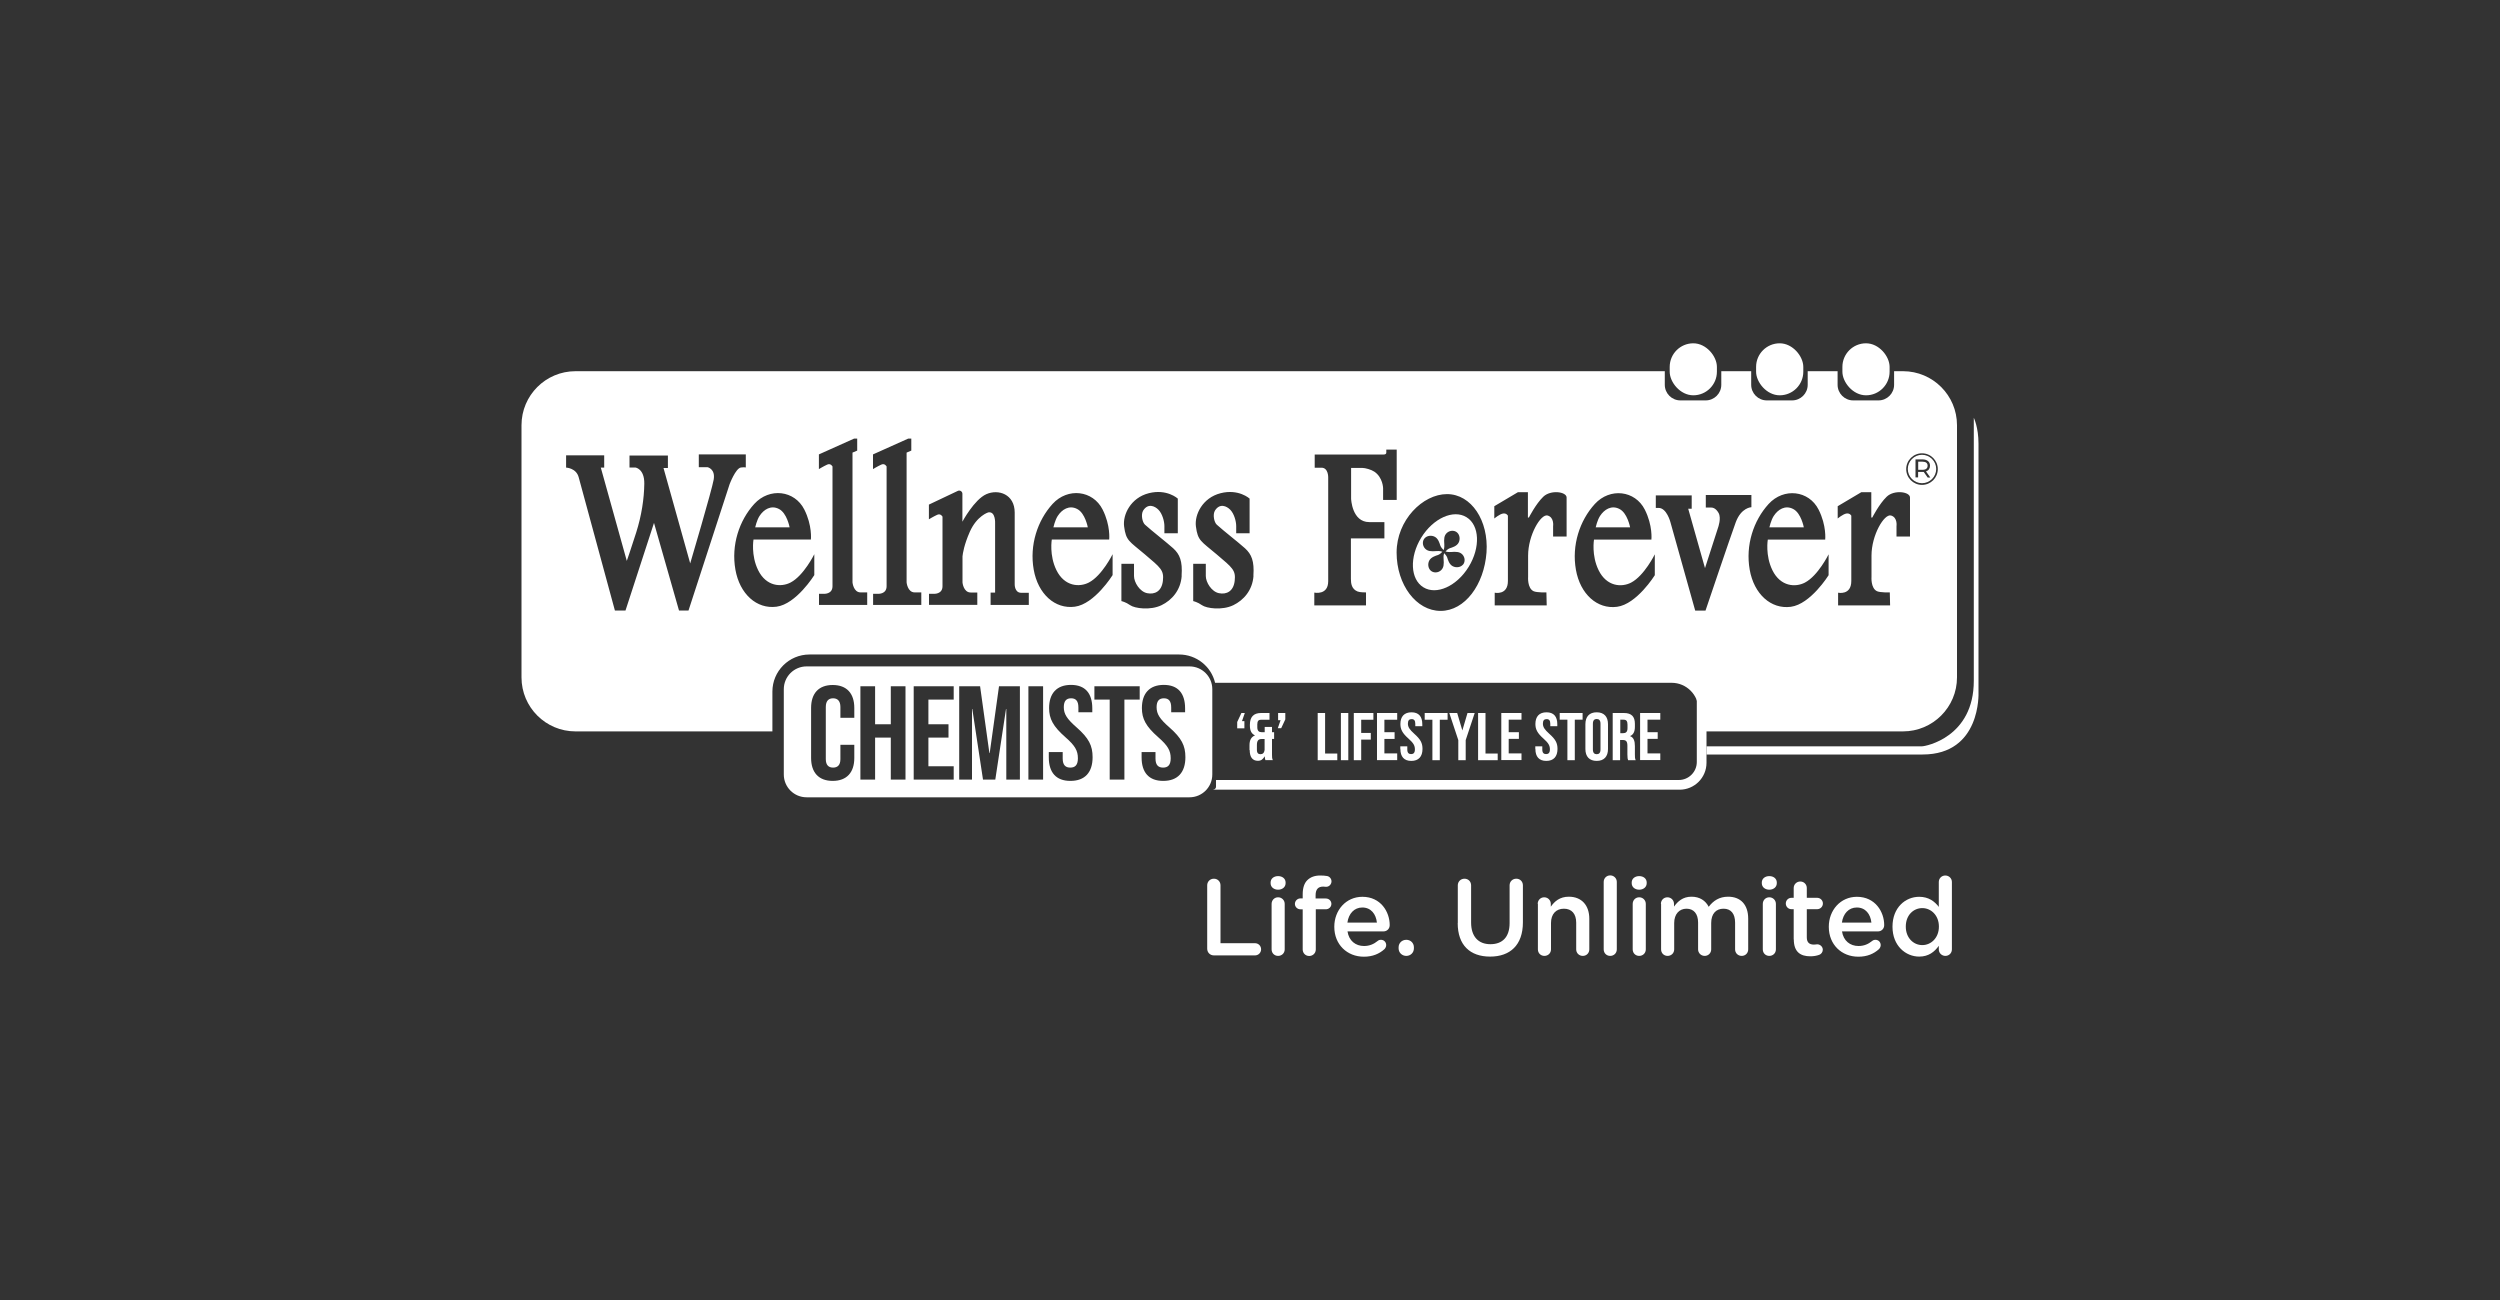 <?xml version="1.0" encoding="UTF-8"?>
<svg id="a" data-name="Layer 1" xmlns="http://www.w3.org/2000/svg" viewBox="0 0 250 130">
  <rect x="0" y="0" width="250" height="130" fill="#333333" stroke="none"/>
  <defs>
    <style>
      .b {
        fill: #fff;
      }
    </style>
  </defs>
  <path class="b" d="m123.73,72.18l.41-.88h.34l-.28.81h.24v.72h-.72v-.64Zm1.22,2.83v-.49c0-.48.15-.82.55-.98h0c-.35-.16-.51-.47-.51-.98v-.09c0-.76.36-1.17,1.11-1.17h.85v.67h-.84c-.24,0-.38.12-.38.46v.29c0,.38.17.5.45.5h.29v-.53h.73v.53h.21v.67h-.21v1.55c0,.23,0,.4.08.57h-.74c-.03-.09-.05-.16-.07-.37h-.01c-.16.28-.34.44-.67.44-.55,0-.82-.38-.82-1.08Zm1.51-.02v-1.09h-.28c-.34,0-.49.16-.49.6v.48c0,.34.15.44.36.44.22,0,.37-.13.41-.42Zm1.59-2.97h-.24v-.72h.72v.64l-.41.88h-.34l.28-.81Zm3.72-.72h.74v4.05h1.22v.67h-1.96v-4.72Zm2.32,0h.74v4.72h-.74v-4.72Zm1.29,0h1.96v.67h-1.22v1.32h.96v.67h-.96v2.06h-.74v-4.72Zm2.32,0h2.02v.67h-1.28v1.25h1.02v.67h-1.02v1.45h1.28v.67h-2.02v-4.72Zm2.33,3.6v-.27h.7v.32c0,.34.15.46.38.46s.38-.12.38-.47c0-.39-.15-.64-.63-1.07-.62-.55-.82-.93-.82-1.47,0-.74.38-1.17,1.11-1.17s1.08.43,1.08,1.19v.2h-.7v-.24c0-.34-.13-.47-.37-.47s-.37.13-.37.45c0,.34.16.59.64,1.02.62.55.82.92.82,1.51,0,.77-.39,1.2-1.12,1.2s-1.09-.43-1.09-1.19Zm3.22-2.93h-.78v-.67h2.29v.67h-.78v4.05h-.74v-4.05Zm2.58,2.04l-.9-2.71h.79l.51,1.73h.01l.51-1.73h.72l-.9,2.71v2.01h-.74v-2.01Zm1.98-2.71h.74v4.05h1.22v.67h-1.96v-4.72Zm2.32,0h2.02v.67h-1.28v1.25h1.02v.67h-1.02v1.45h1.28v.67h-2.02v-4.72Zm3.4,3.6v-.27h.7v.32c0,.34.15.46.38.46s.38-.12.38-.47c0-.39-.15-.64-.63-1.07-.62-.55-.82-.93-.82-1.47,0-.74.38-1.17,1.11-1.17s1.08.43,1.08,1.19v.2h-.7v-.24c0-.34-.13-.47-.37-.47s-.37.13-.37.45c0,.34.16.59.64,1.02.62.55.82.92.82,1.51,0,.77-.39,1.2-1.12,1.2s-1.09-.43-1.09-1.19Zm3.22-2.93h-.78v-.67h2.29v.67h-.78v4.05h-.74v-4.05Zm1.79,2.93v-2.48c0-.76.4-1.19,1.13-1.19s1.13.43,1.13,1.19v2.48c0,.76-.4,1.19-1.13,1.19s-1.13-.43-1.13-1.19Zm1.51.05v-2.58c0-.34-.15-.47-.38-.47s-.38.13-.38.47v2.58c0,.34.15.47.38.47s.38-.13.38-.47Zm1.24-3.65h1.1c.77,0,1.1.36,1.1,1.09v.29c0,.49-.16.8-.49.93h0c.37.13.49.48.49,1.01v.83c0,.23,0,.4.08.57h-.76c-.04-.12-.07-.2-.07-.58v-.86c0-.44-.13-.58-.47-.58h-.26v2.02h-.74v-4.72Zm1.01,2.02c.28,0,.45-.12.45-.5v-.36c0-.34-.11-.49-.38-.49h-.34v1.35h.27Zm1.71-2.02h2.02v.67h-1.28v1.25h1.02v.67h-1.02v1.45h1.28v.67h-2.02v-4.72Z"/>
  <g>
    <path class="b" d="m120.72,88.53c0-.37.29-.66.67-.66s.66.29.66.66v5.79h3.45c.34,0,.61.27.61.61s-.27.61-.61.61h-4.11c-.38,0-.67-.29-.67-.67v-6.33Z"/>
    <path class="b" d="m127.06,88.25c0-.39.33-.64.75-.64s.75.25.75.64v.07c0,.39-.33.65-.75.65s-.75-.26-.75-.65v-.07Zm.1,2.14c0-.37.28-.66.65-.66s.66.29.66.66v4.55c0,.37-.29.65-.66.65s-.65-.28-.65-.65v-4.55Z"/>
    <path class="b" d="m130.27,90.93h-.23c-.3,0-.55-.24-.55-.54s.25-.55.55-.55h.23v-.42c0-.63.16-1.11.47-1.41s.73-.46,1.29-.46c.26,0,.48.02.66.05.24.03.46.25.46.54s-.25.56-.56.54c-.08-.01-.18-.02-.27-.02-.5,0-.76.27-.76.87v.32h1.02c.32,0,.56.24.56.54s-.25.54-.56.54h-1v4.02c0,.36-.29.65-.66.65s-.65-.29-.65-.65v-4.02Z"/>
    <path class="b" d="m136.38,95.67c-1.66,0-2.95-1.21-2.95-2.98v-.02c0-1.64,1.16-2.99,2.81-2.99,1.83,0,2.73,1.5,2.73,2.83,0,.37-.28.63-.62.63h-3.6c.14.94.81,1.46,1.65,1.46.56,0,.99-.2,1.36-.5.1-.08.18-.12.34-.12.29,0,.52.23.52.53,0,.16-.08.3-.17.4-.52.47-1.18.76-2.07.76Zm1.31-3.41c-.09-.85-.59-1.51-1.46-1.51-.81,0-1.37.62-1.49,1.51h2.95Z"/>
    <path class="b" d="m140.63,93.98c.44,0,.76.33.76.75v.11c0,.42-.33.75-.76.75s-.77-.33-.77-.75v-.11c0-.42.33-.75.77-.75Z"/>
    <path class="b" d="m145.78,92.31v-3.78c0-.37.29-.66.67-.66s.66.29.66.66v3.72c0,1.41.73,2.17,1.93,2.17s1.92-.71,1.92-2.11v-3.78c0-.37.29-.66.67-.66s.66.29.66.66v3.71c0,2.27-1.28,3.42-3.28,3.42s-3.24-1.14-3.24-3.35Z"/>
    <path class="b" d="m153.77,90.39c0-.37.28-.66.65-.66s.66.29.66.66v.28c.37-.53.9-1,1.8-1,1.29,0,2.05.87,2.05,2.2v3.07c0,.37-.28.65-.65.65s-.66-.28-.66-.65v-2.67c0-.89-.45-1.4-1.23-1.4s-1.29.53-1.29,1.43v2.64c0,.37-.29.65-.66.65s-.65-.28-.65-.65v-4.55Z"/>
    <path class="b" d="m160.37,88.19c0-.36.28-.65.65-.65s.66.29.66.65v6.75c0,.37-.29.65-.66.65s-.65-.28-.65-.65v-6.75Z"/>
    <path class="b" d="m163.17,88.25c0-.39.33-.64.75-.64s.75.25.75.64v.07c0,.39-.33.65-.75.65s-.75-.26-.75-.65v-.07Zm.1,2.14c0-.37.28-.66.65-.66s.66.29.66.66v4.55c0,.37-.29.65-.66.65s-.65-.28-.65-.65v-4.55Z"/>
    <path class="b" d="m166.09,90.39c0-.37.28-.66.65-.66s.66.29.66.66v.27c.37-.51.87-.99,1.75-.99.83,0,1.41.4,1.72,1.01.46-.61,1.07-1.01,1.94-1.01,1.25,0,2.01.79,2.01,2.2v3.07c0,.37-.28.65-.65.65s-.66-.28-.66-.65v-2.67c0-.91-.42-1.4-1.16-1.4s-1.23.5-1.23,1.43v2.64c0,.37-.29.65-.65.65s-.66-.28-.66-.65v-2.68c0-.89-.44-1.39-1.16-1.39s-1.23.54-1.23,1.43v2.64c0,.37-.29.65-.66.65s-.65-.28-.65-.65v-4.55Z"/>
    <path class="b" d="m176.18,88.25c0-.39.33-.64.75-.64s.75.25.75.64v.07c0,.39-.33.65-.75.65s-.75-.26-.75-.65v-.07Zm.1,2.14c0-.37.28-.66.65-.66s.66.29.66.66v4.55c0,.37-.29.65-.66.65s-.65-.28-.65-.65v-4.55Z"/>
    <path class="b" d="m179.37,93.95v-3.03h-.22c-.32,0-.57-.25-.57-.57s.25-.57.57-.57h.22v-.98c0-.36.29-.65.66-.65s.65.29.65.65v.98h1.03c.32,0,.58.25.58.57s-.26.57-.58.57h-1.03v2.82c0,.51.26.72.71.72.15,0,.28-.03.33-.03.29,0,.56.24.56.54,0,.24-.16.44-.35.51-.28.1-.56.15-.9.15-.97,0-1.65-.42-1.65-1.69Z"/>
    <path class="b" d="m185.83,95.67c-1.67,0-2.95-1.21-2.95-2.98v-.02c0-1.64,1.16-2.99,2.81-2.99,1.83,0,2.73,1.5,2.73,2.83,0,.37-.28.63-.62.63h-3.6c.14.94.81,1.46,1.65,1.46.56,0,.99-.2,1.36-.5.1-.08.19-.12.34-.12.29,0,.52.23.52.53,0,.16-.08.3-.17.4-.52.47-1.18.76-2.07.76Zm1.31-3.41c-.09-.85-.59-1.51-1.46-1.51-.81,0-1.37.62-1.49,1.51h2.95Z"/>
    <path class="b" d="m195.19,94.94c0,.37-.29.65-.65.65s-.66-.28-.66-.65v-.36c-.42.6-1.02,1.08-1.96,1.08-1.35,0-2.67-1.08-2.67-2.98v-.02c0-1.9,1.29-2.98,2.67-2.98.95,0,1.55.47,1.96,1.01v-2.49c0-.37.29-.65.65-.65s.66.28.66.65v6.75Zm-4.61-2.29v.02c0,1.11.76,1.84,1.65,1.84s1.66-.74,1.66-1.84v-.02c0-1.11-.78-1.84-1.66-1.84s-1.65.7-1.65,1.84Z"/>
  </g>
  <g>
    <rect class="b" x="166.97" y="34.33" width="4.72" height="5.2" rx="2.36" ry="2.36"/>
    <rect class="b" x="175.61" y="34.33" width="4.72" height="5.2" rx="2.36" ry="2.36"/>
    <rect class="b" x="184.24" y="34.33" width="4.72" height="5.2" rx="2.36" ry="2.36"/>
  </g>
  <path class="b" d="m121.6,78h46.28c.99,0,1.8-.81,1.8-1.8v-6.08c0-.07,0-.15-.01-.22.6.49.98,1.24.98,2.08v4.3c0,1.49-1.21,2.69-2.69,2.69h-46.74s.38.01.38-.3v-.67Z"/>
  <path class="b" d="m170.66,74.63h21.55c.35,0,5.17-.9,5.17-6.55v-26.3s.47.94.47,2.59v24.88s.29,6.2-5.59,6.2h-21.61v-.83Z"/>
  <g>
    <path class="b" d="m179.32,50.9c-.8-.42-1.53.05-1.95.7-.27.42-.43,1.13-.43,1.13h3.44s-.26-1.42-1.06-1.83Z"/>
    <path class="b" d="m161.95,50.9c-.8-.42-1.53.05-1.95.7-.27.42-.43,1.13-.43,1.13h3.44s-.26-1.42-1.06-1.83Z"/>
    <path class="b" d="m107.72,50.9c-.8-.42-1.53.05-1.95.7-.27.42-.43,1.13-.43,1.13h3.44s-.26-1.42-1.06-1.83Z"/>
    <path class="b" d="m77.9,50.9c-.8-.42-1.53.05-1.95.7-.27.42-.43,1.13-.43,1.13h3.44s-.26-1.42-1.06-1.83Z"/>
    <path class="b" d="m146.65,51.72c-1.31-.81-3.34.11-4.53,2.05-1.19,1.94-1.09,4.16.22,4.96,1.31.81,3.34-.11,4.53-2.05,1.19-1.94,1.09-4.16-.22-4.96Zm-.36,4.75c-.24.27-.68.33-1.02.15-.35-.18-.48-.65-.55-.87-.06-.16-.2-.33-.3-.43-.04.1-.09.27-.06.57.04.52.03.87-.26,1.14-.3.27-.75.28-1.02.04-.27-.24-.33-.68-.15-1.02s.65-.48.87-.55c.17-.06.34-.22.44-.32-.09-.04-.27-.1-.6-.07-.52.04-.87.03-1.14-.26-.27-.3-.28-.75-.04-1.02.24-.27.68-.33,1.02-.15.35.18.48.65.55.87.06.18.23.36.33.46.04-.09.09-.27.07-.58-.04-.52-.03-.87.26-1.14.3-.27.75-.28,1.02-.04.27.24.33.68.15,1.02-.18.35-.65.48-.87.55-.17.06-.34.21-.44.32.1.04.27.08.56.06.52-.04.87-.03,1.14.26.27.3.28.75.04,1.02Z"/>
    <path class="b" d="m190.29,37.12h-.88v1.36c0,.86-.7,1.56-1.56,1.56h-2.53c-.86,0-1.56-.7-1.56-1.56v-1.36h-2.99v1.36c0,.86-.7,1.56-1.56,1.56h-2.53c-.86,0-1.56-.7-1.56-1.56v-1.36h-2.99v1.36c0,.86-.7,1.56-1.56,1.56h-2.53c-.86,0-1.56-.7-1.56-1.56v-1.36H57.55c-2.98,0-5.4,2.42-5.4,5.4v25.22c0,2.98,2.42,5.4,5.4,5.4h19.69v-3.98c0-2.05,1.66-3.71,3.71-3.71h36.96c1.74,0,3.21,1.2,3.6,2.83h45.65c1.49,0,2.69,1.21,2.69,2.69v2.17h20.45c2.98,0,5.4-2.42,5.4-5.4v-25.22c0-2.98-2.42-5.4-5.4-5.4Zm-121.44,23.93h-.95l-2.5-8.76-2.85,8.76h-1.06s-3.37-12.39-3.62-13.32c-.25-.94-1.26-.97-1.26-.97v-1.23h3.81v1.23h-.34l2.6,9.33s.4-1.14.94-2.84.79-3.38.81-4.88-.89-1.62-.89-1.62h-.59v-1.2h3.84v1.25h-.44l2.67,9.54s2.17-7.33,2.35-8.39c.18-1.06-.61-1.23-.61-1.23h-.88v-1.28h4.7v1.31s0,0,0,0h0s-.06-.05-.49,0c-.53.08-1.13,1.67-1.13,1.67l-4.1,12.6Zm12.58-3.54s-1.8,2.9-3.78,3.16c-1.98.26-3.68-1.27-4.11-3.71-.43-2.44.37-4.9,1.89-6.57,1.52-1.66,4.03-1.36,5,.56.81,1.6.66,3,.66,3h-5.74s-.27,1.57.46,3.06c.81,1.65,2.31,1.73,3.25,1.24,1.32-.69,2.37-2.83,2.37-2.83v2.1Zm5.3,2.98h-4.83v-1.11h.49s.86.06.86-.76v-11.97s-.17-.35-.53-.19c-.39.18-.83.45-.83.45v-1.47l3.52-1.58h.31v1.2l-.47.2v12.98s.09,1,.81,1h.66v1.24Zm5.41,0h-4.83v-1.11h.49s.86.06.86-.76v-11.97s-.17-.35-.53-.19c-.39.18-.83.45-.83.45v-1.47l3.52-1.58h.31v1.2l-.47.2v12.98s.09,1,.81,1h.66v1.24Zm10.74,0h-3.82v-1.23h.45v-6.92s.07-1.24-.69-1.1c0,0-1.13.34-1.84,1.94-.57,1.29-.7,2.16-.73,2.45v2.62s.09,1,.82,1h.66v1.24h-4.83v-1.11h.49s.86.06.86-.76v-6.95s-.17-.35-.53-.19c-.39.18-.83.45-.83.45v-1.47l2.89-1.37c.21-.1.46.05.46.29v2.79s1.18-2.21,2.39-2.75c1.21-.54,2.84,0,2.84,1.84v7.18s-.02.84.65.84h.76v1.2Zm8.38-2.98s-1.8,2.9-3.78,3.16c-1.98.26-3.68-1.27-4.11-3.71-.43-2.44.37-4.9,1.89-6.57,1.52-1.66,4.03-1.36,5,.56.81,1.6.66,3,.66,3h-5.74s-.27,1.57.46,3.06c.81,1.65,2.31,1.73,3.25,1.24,1.32-.69,2.37-2.83,2.37-2.83v2.1Zm6.91.07c-.1,1.45-.99,2.44-2.02,2.94-1.12.54-2.68.32-3.13,0-.45-.32-.88-.41-.88-.41v-3.73h1.26v1.22c0,.63.57,1.57,1.32,1.72.75.15,1.45-.18,1.57-1.24s-.22-1.3-1.8-2.64c-1.58-1.34-1.89-1.35-2.08-2.8-.15-1.17.66-2.86,2.47-3.32,1.81-.46,2.9.54,2.9.54v3.47h-1.34v-.72c0-.49-.21-1.24-.59-1.63-.37-.38-1.05-.68-1.53.07-.25.4-.09,1.18.18,1.42.68.62,2.19,1.79,2.82,2.36.66.6.94,1.29.84,2.74Zm7.18,0c-.1,1.45-.99,2.44-2.02,2.94-1.12.54-2.68.32-3.13,0-.45-.32-.88-.41-.88-.41v-3.73h1.26v1.22c0,.63.57,1.57,1.32,1.72.75.15,1.45-.18,1.57-1.24s-.22-1.3-1.8-2.64-1.89-1.35-2.08-2.8c-.15-1.17.66-2.86,2.47-3.32,1.81-.46,2.9.54,2.9.54v3.47h-1.34v-.72c0-.49-.21-1.24-.59-1.63-.37-.38-1.05-.68-1.53.07-.25.4-.09,1.18.18,1.42.68.62,2.19,1.79,2.82,2.36.66.6.94,1.29.84,2.74Zm13.08-3.74h-3.34v4.05c0,.46.07,1.02.67,1.26.25.1.84.09.84.09v1.3h-5.17v-1.28s1.39.3,1.39-1.14v-10.39s.02-.96-.67-.96h-.68v-1.32h6.83s.33.04.33-.19v-.3h1.04v5.03h-1.36v-1.18s-.02-1.06-.87-1.64c-.33-.22-.91-.38-1.23-.38h-1.1v3.07s.07,2.35,1.82,2.35h1.51v1.63Zm10.22,1.41c-.24,3.22-2.16,5.84-4.59,5.84s-4.4-2.61-4.4-5.84,2.61-5.84,5.04-5.84,4.18,2.65,3.95,5.84Zm8.01-1.6h-1.35v-1.03s.13-.88-.55-1.07-1.95,1.96-1.95,4.01v2.13s-.09,1.13.55,1.43c.33.15,1.28.12,1.28.12l.03,1.3h-5.2v-1.27s1.32.29,1.32-1.17v-6.53s-.13-.27-.48-.22-.88.5-.88.5v-1.23l2.36-1.4h1v2.53h.1s.69-1.36,1.44-2.08c.75-.72,2.33-.5,2.33.08v3.9Zm8.82,3.87s-1.8,2.9-3.78,3.16c-1.98.26-3.68-1.27-4.11-3.71-.43-2.44.37-4.9,1.89-6.57,1.52-1.66,4.03-1.36,5,.56.81,1.6.66,3,.66,3h-5.74s-.27,1.57.46,3.06c.81,1.65,2.31,1.73,3.25,1.24,1.32-.69,2.37-2.83,2.37-2.83v2.1Zm8.09-5.28c-.55,1.5-3.02,8.82-3.02,8.82h-1.03l-2.48-8.85s-.37-1.42-1.18-1.42h-.28v-1.25h3.59v1.33h-.35l1.68,5.94,1.31-4.06s.34-.93.05-1.45c-.29-.51-.6-.55-.81-.55h-.47v-1.25h4.56v1.22s-1.02.02-1.57,1.52Zm9.29,5.28s-1.8,2.9-3.78,3.16c-1.98.26-3.68-1.27-4.11-3.71-.43-2.44.37-4.9,1.89-6.57,1.52-1.66,4.03-1.36,5,.56.81,1.6.66,3,.66,3h-5.74s-.27,1.57.46,3.06c.81,1.65,2.31,1.73,3.25,1.24,1.32-.69,2.37-2.83,2.37-2.83v2.1Zm8.14-3.87h-1.35v-1.03s.13-.88-.55-1.07-1.95,1.96-1.95,4.01v2.13s-.09,1.13.55,1.43c.33.15,1.28.12,1.28.12l.03,1.3h-5.2v-1.27s1.32.29,1.32-1.17v-6.53s-.13-.27-.48-.22-.88.5-.88.5v-1.23l2.36-1.4h1v2.53h.1s.69-1.36,1.44-2.08c.75-.72,2.33-.5,2.33.08v3.9Zm1.2-5.16c-.87,0-1.58-.71-1.58-1.58s.71-1.58,1.58-1.58,1.58.71,1.58,1.58-.71,1.58-1.58,1.58Z"/>
    <path class="b" d="m192.76,46.57c0-.26-.17-.4-.5-.4h-.44v.81h.44c.33,0,.5-.15.5-.41Z"/>
    <path class="b" d="m192.2,45.48c-.78,0-1.42.64-1.42,1.42s.64,1.42,1.42,1.42,1.42-.64,1.42-1.42-.64-1.42-1.42-1.42Zm.56,2.26l-.39-.55s-.07,0-.11,0h-.45v.55h-.26v-1.8h.7c.47,0,.75.24.75.63,0,.28-.14.48-.4.57l.43.61h-.28Z"/>
  </g>
  <path class="b" d="m118.95,66.64h-38.29c-1.26,0-2.28,1.02-2.28,2.28v8.53c0,1.26,1.02,2.28,2.28,2.28h38.29c1.26,0,2.28-1.02,2.28-2.28v-8.53c0-1.26-1.02-2.28-2.28-2.28Zm-33.52,5.14h-1.39v-1.08c0-.61-.29-.87-.73-.87s-.73.25-.73.87v5.21c0,.61.29.85.73.85s.73-.24.73-.85v-1.43h1.39v1.32c0,1.44-.75,2.29-2.16,2.29s-2.16-.85-2.16-2.29v-5.01c0-1.44.75-2.29,2.16-2.29s2.16.85,2.16,2.29v.99Zm5.12,6.18h-1.47v-4.2h-1.57v4.2h-1.47v-9.33h1.47v3.8h1.57v-3.8h1.47v9.33Zm4.82-8h-2.53v2.47h2.01v1.33h-2.01v2.87h2.53v1.33h-4v-9.33h4v1.33Zm6.65,8h-1.39v-7.06h-.03l-1.07,7.06h-1.23l-1.07-7.06h-.03v7.06h-1.28v-9.33h2.09l.93,6.68h.03l.93-6.68h2.09v9.33Zm2.29,0h-1.47v-9.33h1.47v9.33Zm2.73.13c-1.44,0-2.16-.85-2.16-2.35v-.53h1.39v.64c0,.67.29.91.76.91s.76-.24.76-.93c0-.77-.29-1.27-1.25-2.11-1.23-1.08-1.63-1.84-1.63-2.91,0-1.47.76-2.32,2.19-2.32s2.13.85,2.13,2.35v.39h-1.39v-.48c0-.67-.27-.92-.73-.92s-.73.25-.73.89c0,.68.31,1.17,1.27,2.01,1.23,1.08,1.61,1.83,1.61,2.99,0,1.52-.77,2.37-2.21,2.37Zm6.93-8.13h-1.53v8h-1.47v-8h-1.53v-1.33h4.53v1.33Zm2.35,8.13c-1.44,0-2.16-.85-2.16-2.35v-.53h1.39v.64c0,.67.29.91.76.91s.76-.24.76-.93c0-.77-.29-1.27-1.25-2.11-1.23-1.08-1.63-1.84-1.63-2.91,0-1.47.76-2.32,2.19-2.32s2.13.85,2.13,2.35v.39h-1.39v-.48c0-.67-.27-.92-.73-.92s-.73.25-.73.89c0,.68.31,1.17,1.27,2.01,1.23,1.08,1.61,1.83,1.61,2.99,0,1.52-.77,2.37-2.21,2.37Z"/>
</svg>